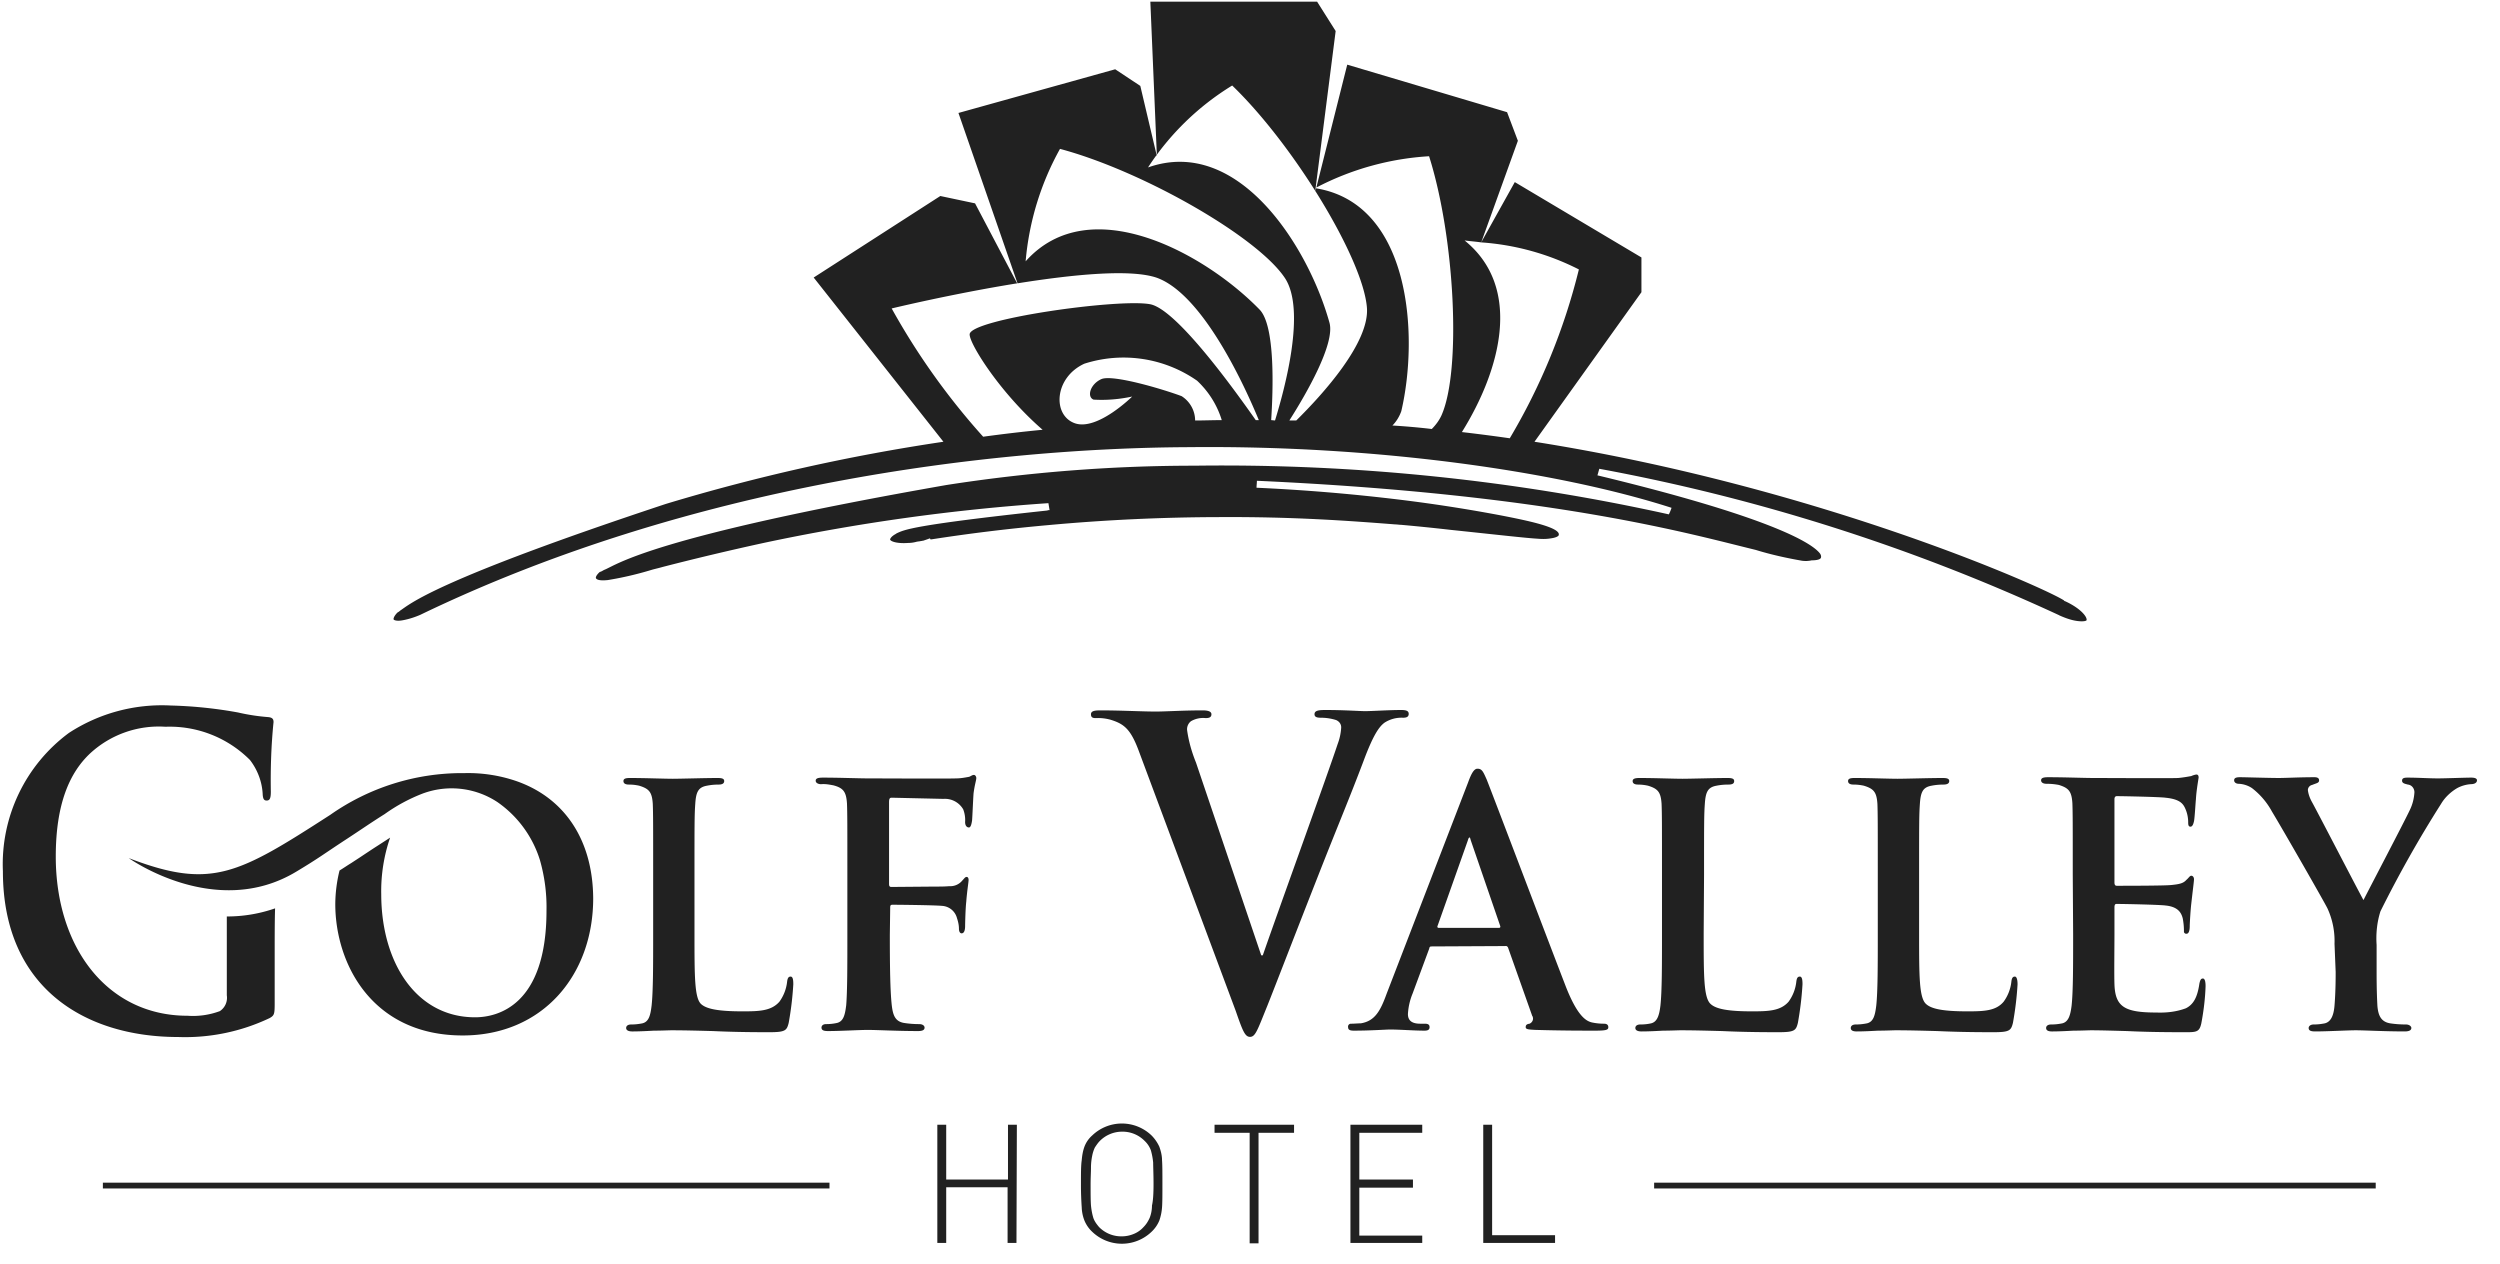 <svg xmlns="http://www.w3.org/2000/svg" width="87" height="44"><path d="M71.874 20.926l-.041-.014v-.013c-.591-.404-8.477-3.953-18.433-5.526l3.722-5.204v-1.21l-4.407-2.622-1.169 2.098a8.86 8.86 0 013.399.941 21.562 21.562 0 01-2.405 5.876 64.03 64.03 0 00-1.666-.216c1.33-2.137 2.136-5.015.094-6.668.202.027.39.04.578.067l1.276-3.536-.376-.995-5.562-1.654-1.075 4.276a9.718 9.718 0 013.923-1.089c.9 2.837 1.129 7.462.43 9.021-.08.175-.201.336-.336.471a23.448 23.448 0 00-1.37-.121c.134-.134.242-.309.309-.498.618-2.648.322-7.22-2.969-7.757l-.027.121.013-.121.699-5.473-.645-1.021h-5.804l.228 5.378-.577-2.447-.874-.579-5.455 1.52L35.41 9.86c1.935-.309 3.963-.511 4.864-.188 1.625.605 3.09 3.872 3.533 4.948H43.7c-.699-.995-2.755-3.872-3.682-4.034-1.115-.202-6.261.524-6.274 1.049-.013.323 1.062 2.044 2.539 3.321-.698.067-1.383.148-2.069.242a24.328 24.328 0 01-3.184-4.464s2.11-.511 4.367-.874l-1.465-2.783-1.209-.256-4.407 2.837 4.515 5.715a67.873 67.873 0 00-9.661 2.164c-8.155 2.703-8.907 3.496-9.243 3.711a.39.39 0 01-.094.067c-.121.121-.148.216-.134.242.013.027.12.068.322.027.215-.04.417-.107.605-.188 9.445-4.558 19.897-5.808 26.776-5.835 6.49-.067 12.791.833 16.768 2.111-.027.08-.054.148-.094.228a71.9 71.9 0 00-16.512-1.694c-2.889 0-5.778.229-8.626.672-10.278 1.802-11.46 2.77-11.89 2.945-.068.027-.108.067-.175.081-.121.107-.148.188-.134.215.027.067.174.094.416.067a11.643 11.643 0 001.505-.35c.134-.04.269-.067.403-.107a96.312 96.312 0 013.507-.834 70.44 70.44 0 019.915-1.385l.04.242c-.027 0-.053 0-.08.014-4.743.511-4.971.672-5.24.793l-.04.027c-.148.081-.189.161-.189.188.014.068.242.148.618.121.094 0 .202-.013.296-.04.054-.014.107-.013.161-.027.027 0 .054-.013.081-.013.08-.027.161-.054.228-.081l.027.04a63.022 63.022 0 014.058-.497 66.686 66.686 0 016.019-.282c2.593-.014 4.541.134 6.099.255.067 0 .121.013.188.013a69.43 69.43 0 011.72.175c1.787.188 2.607.283 3.037.309.161.014.309.014.47-.013.188-.027.268-.081.268-.121.054-.269-1.168-.511-1.988-.672a54.424 54.424 0 00-3.547-.552 66.111 66.111 0 00-4.984-.416c0-.081.013-.162.013-.242 10.305.47 15.088 1.855 17.359 2.406.523.162 1.074.283 1.612.377a.952.952 0 00.336-.014c.201 0 .309-.04.322-.094.013-.04 0-.094-.027-.134-.268-.377-1.773-1.291-7.752-2.73.027-.08.04-.148.067-.228a67.042 67.042 0 0116.002 5.096c.013.013.027.013.053.026.189.081.377.148.578.175.202.027.309 0 .323-.027.026-.121-.215-.416-.739-.658zM42.88 2.976c2.136 2.057 4.555 6.024 4.689 7.731.094 1.21-1.518 2.998-2.459 3.926h-.241c.591-.928 1.598-2.675 1.397-3.401-.726-2.622-3.157-6.521-6.315-5.405a9.273 9.273 0 012.929-2.851zm-1.76 10.81c-.645-.242-2.405-.766-2.794-.592-.39.175-.511.619-.269.713.457.027.9-.013 1.343-.107 0 0-1.222 1.21-2.002.927-.779-.282-.712-1.586.336-2.07a4.47 4.47 0 013.924.591c.403.377.698.847.859 1.372-.309 0-.618.013-.927.013 0-.336-.174-.659-.47-.847zm3.117.834c.067-1.036.148-3.281-.403-3.846-1.894-1.949-5.912-4.181-8.142-1.68a9.762 9.762 0 011.196-3.913c2.875.767 6.892 3.066 7.833 4.504.725 1.116 0 3.805-.35 4.948zm38.438 26.537H57.564v.201h25.111zm-47.302 2.097h-.309v-1.936h-2.136v1.936h-.309V39.14h.309v1.909h2.15V39.14h.309zm5.079-2.057c0 .363 0 .645-.013.82a1.785 1.785 0 01-.094.457 1.13 1.13 0 01-.269.39 1.49 1.49 0 01-2.069 0 1.117 1.117 0 01-.269-.39 1.381 1.381 0 01-.094-.457 11.359 11.359 0 01-.027-.82c0-.363 0-.645.027-.82.013-.162.04-.323.094-.471a.975.975 0 01.269-.39 1.49 1.49 0 012.069 0c.107.108.201.242.269.39.053.148.094.309.094.471.013.175.013.457.013.82zm-.309 0c0-.323-.013-.578-.013-.74a2.303 2.303 0 00-.081-.43.856.856 0 00-.215-.323 1.075 1.075 0 00-.779-.322 1.095 1.095 0 00-.78.322c-.067.068-.12.148-.174.229a1.21 1.21 0 00-.094.296 2.077 2.077 0 00-.041.417c0 .148-.013.336-.013.564 0 .323 0 .578.013.74.014.148.041.296.081.43.04.121.121.229.202.323a1.08 1.08 0 00.779.322c.148 0 .282-.026.416-.08a.915.915 0 00.35-.242c.094-.094.161-.202.215-.323.053-.134.08-.282.08-.43.041-.175.054-.43.054-.753zm4.89-1.775h-1.236v3.846h-.309v-3.846h-1.222v-.282h2.767zm4.461 3.832h-2.499V39.14h2.499v.282h-2.19v1.627h1.867v.283h-1.867v1.667h2.19zm4.622 0h-2.499V39.14h.309v3.845h2.19zm-25.25-2.097H3.58v.201h25.286zm-4.698-8.678c0 1.492 0 2.245.228 2.46.188.175.605.256 1.451.256.578 0 .994-.014 1.277-.336a1.45 1.45 0 00.268-.699c.014-.108.041-.175.121-.175.081 0 .094.121.094.269-.027.457-.08.901-.161 1.344-.067.269-.121.323-.685.323-.78 0-1.411-.014-1.948-.04-.538-.014-.995-.027-1.438-.027-.121 0-.363.013-.618.013-.255.014-.524.027-.752.027-.135 0-.215-.04-.215-.121 0-.054.04-.121.174-.121.135 0 .256-.013.39-.04.228-.054.282-.283.322-.619.054-.497.054-1.412.054-2.487v-2.057c0-1.775 0-2.111-.013-2.474-.027-.404-.121-.525-.471-.632a1.646 1.646 0 00-.362-.04c-.121 0-.188-.041-.188-.121 0-.081.067-.108.228-.108.511 0 1.196.027 1.491.027.256 0 1.142-.027 1.559-.027.161 0 .228.027.228.108 0 .08-.067.121-.188.121-.148 0-.282.013-.416.04-.296.054-.377.215-.403.632-.027.376-.027.699-.027 2.474zm6.798.054c0 1.13.013 1.95.067 2.447.04.336.108.565.43.619.175.027.349.04.524.04.134 0 .188.067.188.121 0 .081-.067.121-.228.121-.685 0-1.451-.04-1.747-.04-.282 0-.967.04-1.384.04-.148 0-.228-.027-.228-.121 0-.054.04-.121.161-.121.134 0 .255-.013.376-.04.229-.054.282-.283.323-.619.04-.497.04-1.358.04-2.487v-2.057c0-1.775 0-2.111-.013-2.474-.027-.403-.121-.538-.471-.632-.147-.027-.282-.054-.43-.04-.094 0-.188-.041-.188-.121 0-.081.081-.108.256-.108.55 0 1.249.027 1.558.027.417 0 2.822.013 3.077 0 .148 0 .295-.027.443-.054.054-.013.108-.067.175-.067.04 0 .08.054.08.108 0 .08-.053.215-.094.524-.013.121-.04.807-.053.955-.014.094-.041.242-.108.242s-.134-.054-.134-.189a1.037 1.037 0 00-.067-.443.735.735 0 00-.686-.363l-1.8-.041c-.067 0-.094.027-.094.162v2.837c0 .067.013.107.081.107l1.518-.013c.188 0 .336 0 .497-.014a.542.542 0 00.457-.201c.067-.068.094-.121.148-.121.04 0 .067.04.067.107s-.054.39-.081.753c-.027.229-.04.766-.04.847 0 .094-.014.256-.121.256-.067 0-.094-.081-.094-.162 0-.121-.027-.242-.067-.363a.57.57 0 00-.511-.43c-.269-.027-1.558-.04-1.733-.04-.054 0-.081.013-.081.094zm8.679-6.359c-.295-.807-.524-.982-1.007-1.13a1.638 1.638 0 00-.511-.054c-.121 0-.161-.04-.161-.134 0-.121.148-.135.336-.135.698 0 1.451.041 1.921.041.336 0 .967-.041 1.626-.041.161 0 .309.027.309.135 0 .107-.081.134-.202.134a.842.842 0 00-.51.108.354.354 0 00-.135.309c.054.39.162.766.309 1.129l2.271 6.71h.054c.564-1.627 2.284-6.373 2.606-7.355a1.92 1.92 0 00.121-.551c.013-.121-.054-.229-.175-.282a1.76 1.76 0 00-.524-.081c-.121 0-.228-.014-.228-.121 0-.121.121-.148.376-.148.659 0 1.209.04 1.384.04.228 0 .846-.04 1.25-.04.174 0 .268.027.268.134 0 .108-.08.135-.201.135a1.082 1.082 0 00-.645.175c-.175.134-.376.39-.726 1.331-.524 1.385-.873 2.191-1.585 4.006-.846 2.152-1.465 3.765-1.76 4.505-.349.86-.417 1.089-.605 1.089-.174 0-.255-.202-.497-.901zm10.184 6.762c-.067 0-.08.013-.094.081l-.577 1.559a2.192 2.192 0 00-.162.713c0 .202.108.336.43.336h.161c.135 0 .162.054.162.121 0 .094-.068.121-.175.121-.363 0-.86-.04-1.209-.04-.108 0-.685.04-1.25.04-.134 0-.201-.027-.201-.121a.1.1 0 01.094-.121h.027c.094 0 .228-.013.322-.013.497-.081.685-.444.9-1.036l2.835-7.354c.121-.336.215-.471.323-.471.161 0 .201.108.322.377.255.645 2.069 5.432 2.754 7.206.417 1.063.726 1.21.927 1.251.135.027.269.04.403.04.094 0 .148.04.148.121 0 .094-.067.121-.47.121-.376 0-1.169 0-2.082-.027-.202-.013-.323-.013-.323-.094 0-.067.027-.107.134-.121.094-.04.148-.148.108-.242 0-.013 0-.013-.014-.027l-.833-2.353c-.013-.053-.053-.094-.107-.08zm2.325-.645c.053 0 .067-.027.053-.068l-1.021-2.971c-.013-.04-.027-.108-.04-.108-.04 0-.054.068-.067.108l-1.048 2.958c-.027.054 0 .081.04.081zm7.134.188c0 1.492 0 2.245.242 2.46.188.175.604.256 1.437.256.578 0 .994-.014 1.276-.336.148-.202.242-.444.269-.699.014-.108.04-.175.121-.175.081 0 .094.121.094.269a11.26 11.26 0 01-.161 1.344c-.067.269-.121.323-.685.323-.779 0-1.411-.014-1.948-.04-.551-.014-.995-.027-1.438-.027-.121 0-.363.013-.618.013-.255.014-.524.027-.752.027-.135 0-.215-.04-.215-.121 0-.054.04-.121.174-.121.135 0 .256-.013.376-.04.215-.054.283-.283.323-.619.054-.497.054-1.412.054-2.487v-2.057c0-1.775 0-2.111-.014-2.474-.027-.404-.121-.525-.47-.632a1.633 1.633 0 00-.349-.04c-.121 0-.188-.041-.188-.121 0-.081.08-.108.241-.108.511 0 1.196.027 1.492.027.268 0 1.155-.027 1.572-.027.161 0 .228.027.228.108 0 .08-.054.121-.202.121-.147 0-.282.013-.416.04-.296.054-.376.215-.403.632-.027.376-.027.699-.027 2.474zm7.497 0c0 1.492 0 2.245.242 2.46.188.175.604.256 1.437.256.578 0 .994-.014 1.263-.336.148-.202.242-.444.269-.699.013-.108.04-.175.121-.175.067 0 .094.121.094.269a11.26 11.26 0 01-.161 1.344c-.068.269-.121.323-.686.323-.779 0-1.397-.014-1.948-.04-.537-.014-.994-.027-1.437-.027-.121 0-.363.013-.618.013-.256.014-.524.027-.753.027-.134 0-.201-.04-.201-.121 0-.054.04-.121.174-.121.135 0 .256-.013.39-.04.228-.054.282-.283.323-.619.053-.497.053-1.412.053-2.487v-2.057c0-1.775 0-2.111-.013-2.474-.027-.404-.121-.525-.47-.632a1.661 1.661 0 00-.363-.04c-.121 0-.188-.041-.188-.121 0-.081.067-.108.228-.108.511 0 1.196.027 1.491.027.269 0 1.142-.027 1.572-.027.162 0 .229.027.229.108 0 .08-.067.121-.202.121-.134 0-.282.013-.416.04-.296.054-.376.215-.403.632-.027.376-.027.699-.027 2.474zm5.347-2.057c0-1.775 0-2.111-.013-2.474-.027-.403-.121-.524-.471-.632a2.21 2.21 0 00-.43-.04c-.107 0-.188-.04-.188-.121 0-.081.081-.108.242-.108.564 0 1.25.027 1.572.027.349 0 2.754.014 2.956 0 .148-.013.309-.04.457-.067a.682.682 0 01.174-.054c.068 0 .081.054.081.108-.04.255-.081.511-.094.753-.014.121-.04.632-.067.766-.014.054-.041.188-.121.188-.067 0-.081-.053-.081-.147 0-.148-.027-.296-.08-.431-.081-.201-.175-.376-.713-.43-.188-.027-1.477-.054-1.692-.054-.054 0-.081.041-.081.108v2.891c0 .067.013.12.081.12.241 0 1.652 0 1.894-.026.269-.027.417-.054.524-.175.094-.081.121-.148.175-.148.054 0 .094.054.094.121s-.027.255-.094.847c-.027.229-.054.699-.054.78 0 .094-.013.269-.108.269-.04.013-.094-.027-.094-.068v-.026c0-.148-.013-.283-.04-.431-.054-.228-.188-.416-.605-.457-.201-.027-1.424-.054-1.706-.054-.054 0-.067.054-.067.121v.942c0 .403-.013 1.384 0 1.734.027.793.363.982 1.465.982.349.013.698-.027 1.021-.148.268-.135.403-.39.47-.861.027-.121.054-.175.121-.175.08 0 .094.148.094.269-.014.43-.067.861-.148 1.291-.067.309-.175.309-.578.309-.819 0-1.464-.013-2.002-.04-.524-.014-.94-.027-1.249-.027-.121 0-.349.013-.618.013-.255.014-.524.027-.752.027-.135 0-.202-.04-.202-.121 0-.053.04-.121.175-.121.134 0 .255-.013.389-.04.215-.054.282-.282.323-.619.054-.497.053-1.411.053-2.487zm9.109 2.42a2.718 2.718 0 00-.242-1.223c-.08-.175-1.558-2.756-1.934-3.375a2.583 2.583 0 00-.699-.82.917.917 0 00-.457-.148c-.08 0-.161-.04-.161-.121 0-.081.067-.108.201-.108.189 0 .995.027 1.357.027.229 0 .739-.027 1.237-.027.094 0 .161.027.161.108 0 .094-.081.094-.242.161a.187.187 0 00-.148.175c.014.135.067.283.134.404.202.363 1.613 3.092 1.801 3.428.134-.269 1.451-2.783 1.612-3.133.094-.188.148-.403.161-.618 0-.135-.094-.256-.228-.269-.094-.027-.202-.04-.202-.135 0-.08.054-.107.188-.107.363 0 .739.027 1.062.027.242 0 .954-.027 1.155-.027.121 0 .202.027.202.094 0 .081-.081.134-.215.134a1.18 1.18 0 00-.47.135c-.229.134-.43.323-.565.551a40.827 40.827 0 00-2.109 3.738c-.121.376-.161.78-.134 1.17v.941c0 .188 0 .672.027 1.17.026.336.12.564.443.618.175.027.363.04.551.04.121 0 .188.068.188.121 0 .081-.081.121-.229.121-.685 0-1.41-.04-1.706-.04-.269 0-.994.04-1.411.04-.147 0-.228-.027-.228-.121 0-.053.054-.121.175-.121.134 0 .255-.013.389-.04.215-.054.309-.282.336-.618.04-.498.04-.969.04-1.17zm-73.348.409v1.385a.558.558 0 01-.242.551 2.682 2.682 0 01-1.128.161c-2.781 0-4.582-2.366-4.582-5.539 0-1.815.471-2.918 1.209-3.603a3.522 3.522 0 012.607-.915 3.945 3.945 0 012.942 1.157c.269.349.43.779.444 1.223.013.121.04.188.134.188.107 0 .148-.067.148-.309-.014-.807.013-1.613.094-2.42 0-.094-.027-.161-.188-.175a7.011 7.011 0 01-1.048-.161 15.156 15.156 0 00-2.338-.242 5.923 5.923 0 00-3.547.954A5.68 5.68 0 00.101 30.32c0 4.06 2.861 5.768 6.099 5.768a6.845 6.845 0 003.184-.659c.162-.094.175-.134.175-.524v-1.627c0-.686 0-1.237.014-1.667a5.073 5.073 0 01-1.68.282z" fill="#212121"/><path d="M17.943 27.173a5.178 5.178 0 00-1.747-.269h-.121a7.989 7.989 0 00-4.581 1.452c-3.211 2.071-4.138 2.609-7.013 1.506 0 0 3.022 2.165 5.83.471.807-.484.941-.605 1.787-1.157.43-.282.86-.578 1.29-.847a5.954 5.954 0 011.317-.712 2.894 2.894 0 012.606.296 3.846 3.846 0 011.478 2.016c.161.565.242 1.157.229 1.762 0 3.321-1.72 3.711-2.486 3.711-2.042 0-3.265-1.896-3.265-4.289a5.727 5.727 0 01.309-1.963l-.456.295c-.189.121-.39.256-.592.39l-.309.202c-.134.081-.268.175-.403.256a4.974 4.974 0 00-.148 1.169c0 2.071 1.277 4.572 4.434 4.572 2.781 0 4.541-2.098 4.541-4.773-.013-2.044-1.007-3.51-2.7-4.088z" fill="#212121"/></svg>